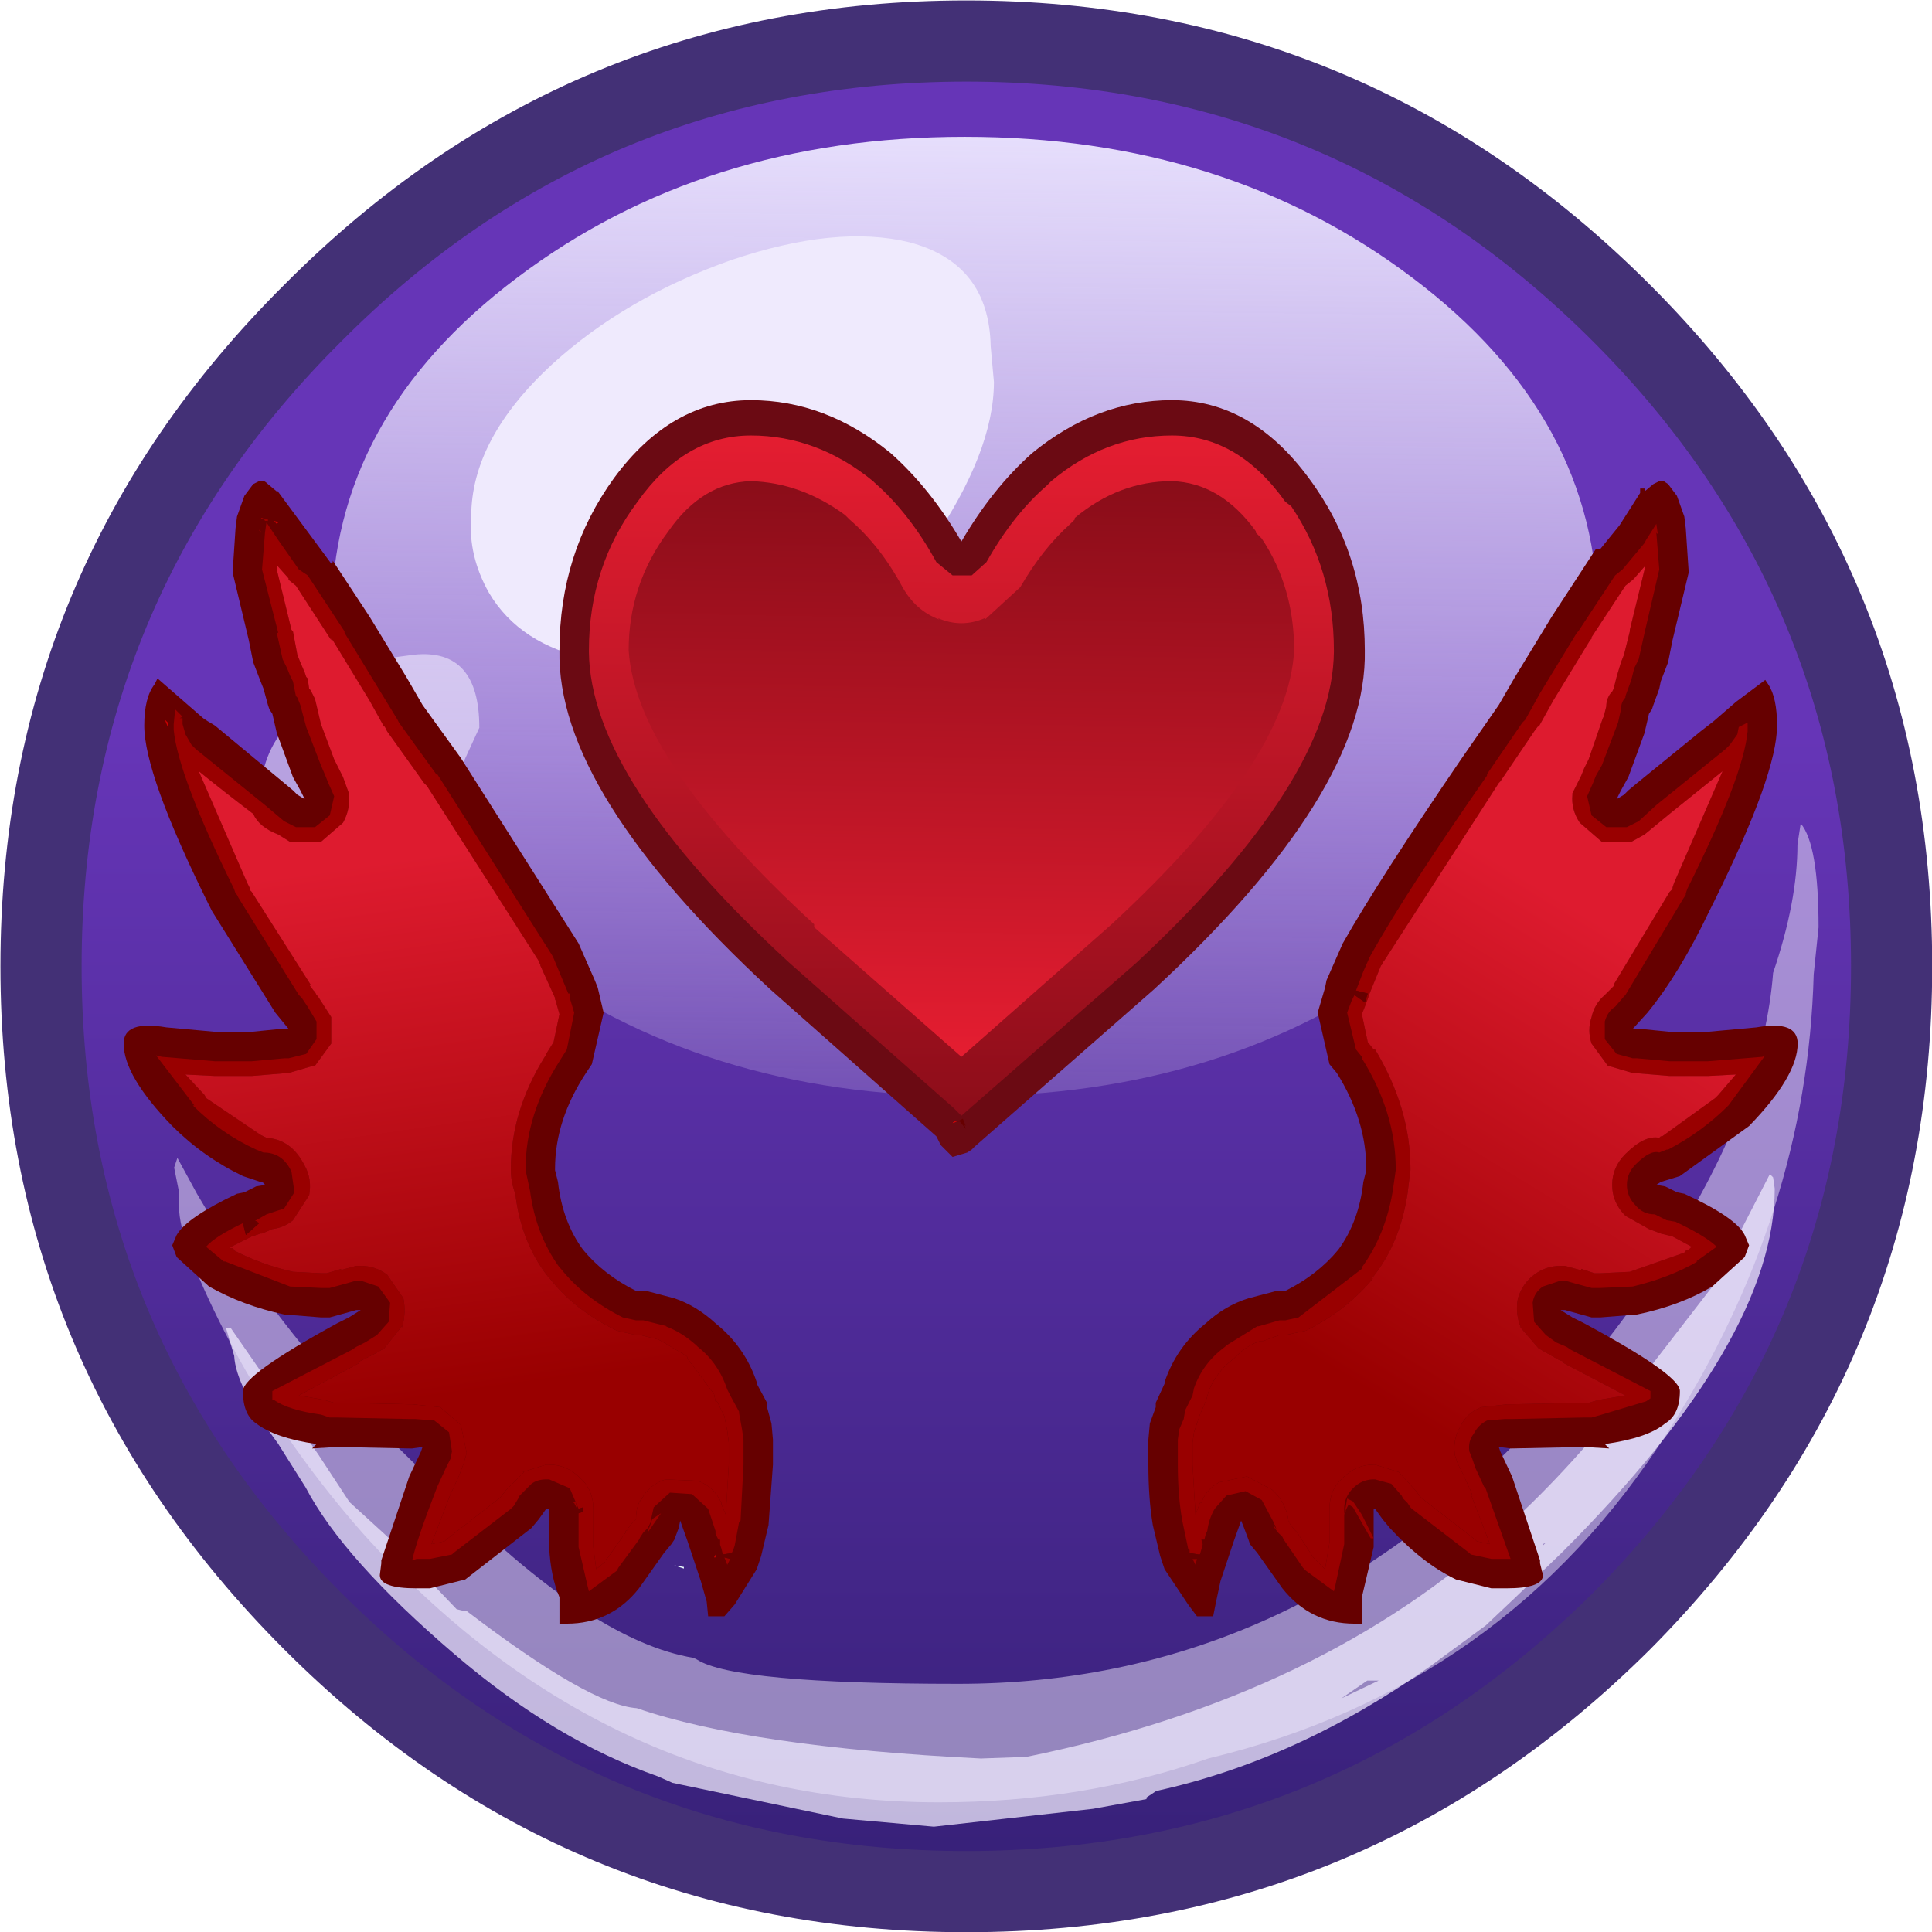 <?xml version="1.0" encoding="UTF-8" standalone="no"?>
<svg xmlns:ffdec="https://www.free-decompiler.com/flash" xmlns:xlink="http://www.w3.org/1999/xlink" ffdec:objectType="frame" height="43.5px" width="43.5px" xmlns="http://www.w3.org/2000/svg">
  <g transform="matrix(1.0, 0.0, 0.0, 1.0, 0.0, 0.0)">
    <filter id="filter0">
      <feColorMatrix in="SourceGraphic" result="filterResult0" type="matrix" values="0.309 0.609 0.082 0.0 -0.106 0.309 0.609 0.082 0.0 -0.106 0.309 0.609 0.082 0.0 -0.106 0.0 0.0 0.0 1.0 0.0"/>
    </filter>
    <use ffdec:characterId="42" filter="url(#filter0)" height="59.5" transform="matrix(0.731, 0.0, 0.0, 0.731, 0.01, 0.01)" width="59.5" xlink:href="#sprite0"/>
    <filter id="filter1">
      <feColorMatrix in="SourceGraphic" result="filterResult1" type="matrix" values="0 0 0 0 1.0,0 0 0 0 1.0,0 0 0 0 1.0,0 0 0 1 0"/>
      <feConvolveMatrix divisor="16.0" in="filterResult1" kernelMatrix="1 1 1 1 1 1 1 1 1 1 1 1 1 1 1 1" order="4 4" result="filterResult2"/>
      <feComposite in="SourceGraphic" in2="filterResult2" operator="over" result="filterResult3"/>
    </filter>
    <use ffdec:characterId="144" filter="url(#filter1)" height="41.55" transform="matrix(0.663, 0.0, 0.0, 0.663, 2.784, 9.01)" width="56.85" xlink:href="#sprite1"/>
  </g>
  <defs>
    <g id="sprite0" transform="matrix(1.0, 0.0, 0.0, 1.0, 29.75, 29.75)">
      <use ffdec:characterId="41" height="59.5" transform="matrix(1.0, 0.0, 0.0, 1.0, -29.75, -29.75)" width="59.5" xlink:href="#shape0"/>
    </g>
    <g id="shape0" transform="matrix(1.0, 0.0, 0.0, 1.0, 29.75, 29.75)">
      <path d="M20.15 -20.15 Q28.5 -11.8 28.5 0.0 28.5 11.8 20.15 20.15 11.8 28.5 0.0 28.5 -11.8 28.5 -20.15 20.15 -28.5 11.8 -28.5 0.0 -28.5 -11.8 -20.15 -20.15 -11.8 -28.5 0.0 -28.5 11.8 -28.5 20.15 -20.15" fill="url(#gradient0)" fill-rule="evenodd" stroke="none"/>
      <path d="M-8.7 18.5 L-8.7 18.55 -9.0 18.45 -8.7 18.5 M-14.95 13.2 L-14.7 13.4 -15.05 13.15 -14.95 13.2" fill="#eafbfd" fill-rule="evenodd" stroke="none"/>
      <path d="M25.7 -4.4 Q26.25 -3.75 26.25 -1.2 L26.1 0.25 Q25.9 7.65 21.6 14.35 16.6 22.2 7.45 24.4 3.6 25.75 -0.85 25.75 -11.15 25.75 -18.6 17.45 -21.15 14.55 -22.85 11.25 -24.25 8.5 -24.25 7.4 L-24.25 6.95 -24.4 6.2 -24.3 5.9 -23.7 7.0 Q-21.8 10.25 -19.15 13.2 L-16.1 16.2 -15.8 16.5 Q-11.45 20.8 -8.4 21.3 L-8.3 21.35 Q-7.15 22.1 -0.25 22.1 9.7 22.1 17.1 14.5 20.35 11.15 21.85 8.35 24.55 4.0 24.85 0.2 25.6 -2.0 25.6 -3.75 L25.7 -4.4" fill="#efeafd" fill-opacity="0.498" fill-rule="evenodd" stroke="none"/>
      <path d="M22.95 9.9 L24.75 6.4 24.85 6.5 24.9 6.85 Q24.9 11.5 18.35 18.05 L16.9 19.45 16.0 20.3 14.3 21.55 Q10.2 24.45 5.85 25.4 L5.55 25.6 5.55 25.65 3.9 25.95 -1.0 26.5 -3.8 26.25 -9.05 25.15 -9.5 24.95 Q-12.65 23.85 -15.75 21.2 -19.2 18.25 -20.35 16.05 L-21.2 14.7 Q-22.5 12.95 -22.55 12.0 L-22.8 11.15 -22.65 11.15 -19.95 15.05 -19.0 16.5 -17.85 17.55 -15.7 19.8 -15.5 19.85 -15.4 19.85 Q-11.6 22.75 -10.15 22.85 -6.65 24.05 0.45 24.4 L1.85 24.35 Q10.95 22.5 16.65 17.25 18.6 15.5 20.75 12.75 L22.95 9.9 M17.75 17.85 L17.85 17.75 17.75 17.8 17.75 17.85 M12.7 22.0 L12.35 22.0 11.55 22.55 12.7 22.0" fill="#efeafd" fill-opacity="0.749" fill-rule="evenodd" stroke="none"/>
      <path d="M19.45 -10.75 Q19.45 -4.65 13.75 -0.3 8.0 4.0 -0.05 4.0 -8.1 4.0 -13.85 -0.3 -19.55 -4.65 -19.55 -10.75 -19.55 -16.9 -13.85 -21.2 -8.1 -25.55 -0.05 -25.55 8.0 -25.55 13.75 -21.2 19.45 -16.9 19.45 -10.75" fill="url(#gradient1)" fill-rule="evenodd" stroke="none"/>
      <path d="M0.85 -18.0 Q0.85 -15.85 -1.1 -13.0 -3.8 -9.0 -8.25 -9.0 L-11.55 -9.45 Q-13.75 -9.9 -14.7 -11.5 -15.35 -12.65 -15.25 -13.85 -15.25 -16.25 -12.75 -18.55 -10.5 -20.6 -7.25 -21.75 -4.0 -22.85 -1.75 -22.3 0.7 -21.65 0.75 -19.1 L0.85 -18.0" fill="#efeafd" fill-rule="evenodd" stroke="none"/>
      <path d="M-20.85 -7.5 L-19.25 -8.8 Q-18.6 -9.35 -17.75 -9.5 L-17.0 -9.6 Q-15.0 -9.8 -15.0 -7.35 L-15.85 -5.5 Q-16.65 -4.0 -17.3 -3.7 -18.55 -2.55 -19.6 -2.55 -20.85 -2.55 -21.4 -3.8 L-21.75 -5.15 Q-21.75 -6.55 -20.85 -7.5" fill="#efeafd" fill-opacity="0.6" fill-rule="evenodd" stroke="none"/>
      <path d="M19.3 -19.25 Q11.3 -27.25 0.0 -27.25 -11.3 -27.25 -19.25 -19.25 -27.25 -11.3 -27.25 0.0 -27.25 11.3 -19.25 19.3 -11.3 27.25 0.0 27.25 11.3 27.25 19.3 19.3 27.25 11.3 27.25 0.0 27.25 -11.3 19.3 -19.25 M0.0 -29.75 Q12.3 -29.75 21.05 -21.0 29.75 -12.3 29.75 0.0 29.75 12.3 21.05 21.05 12.3 29.75 0.0 29.75 -12.3 29.75 -21.0 21.05 -29.75 12.3 -29.75 0.0 -29.75 -12.3 -21.0 -21.0 -12.3 -29.75 0.0 -29.75" fill="#433076" fill-rule="evenodd" stroke="none"/>
    </g>
    <linearGradient gradientTransform="matrix(0.0, 0.035, -0.035, 0.0, 0.0, 0.0)" gradientUnits="userSpaceOnUse" id="gradient0" spreadMethod="pad" x1="-819.2" x2="819.2">
      <stop offset="0.376" stop-color="#6635b7"/>
      <stop offset="1.0" stop-color="#362077"/>
    </linearGradient>
    <linearGradient gradientTransform="matrix(-2.0E-4, 0.018, -0.018, -2.0E-4, -0.05, -10.75)" gradientUnits="userSpaceOnUse" id="gradient1" spreadMethod="pad" x1="-819.2" x2="819.2">
      <stop offset="0.0" stop-color="#e6defc"/>
      <stop offset="1.0" stop-color="#e6defc" stop-opacity="0.2"/>
    </linearGradient>
    <g id="sprite1" transform="matrix(1.0, 0.0, 0.0, 1.0, 10.05, -1.9)">
      <use ffdec:characterId="143" height="41.55" transform="matrix(1.0, 0.0, 0.0, 1.0, -10.05, 1.9)" width="56.85" xlink:href="#shape1"/>
    </g>
    <g id="shape1" transform="matrix(1.0, 0.0, 0.0, 1.0, 10.05, -1.9)">
      <path d="M41.45 4.9 L41.6 4.9 41.6 5.0 41.9 4.75 42.1 4.65 42.25 4.65 42.4 4.75 42.7 5.15 42.95 5.85 43.0 6.25 43.1 7.75 42.55 10.05 42.4 10.8 42.15 11.45 42.1 11.7 41.9 12.25 41.85 12.4 41.75 12.55 41.6 13.2 41.05 14.7 40.8 15.15 40.65 15.45 40.9 15.3 41.05 15.15 41.35 14.9 43.5 13.15 43.95 12.8 44.7 12.15 45.7 11.4 45.8 11.55 Q46.1 12.0 46.1 12.95 46.1 14.6 43.95 18.95 L43.8 19.25 Q42.8 21.35 41.7 22.7 L41.2 23.25 41.3 23.25 41.45 23.25 42.45 23.35 43.25 23.35 43.75 23.35 45.4 23.2 Q46.8 22.95 46.8 23.75 46.8 24.85 45.15 26.55 L42.8 28.25 42.15 28.45 42.0 28.55 42.3 28.6 42.7 28.8 42.95 28.85 Q44.7 29.65 45.0 30.25 L45.15 30.6 45.0 31.0 43.9 32.0 Q42.8 32.65 41.35 32.95 L40.1 33.05 39.8 33.05 38.9 32.8 38.75 32.8 39.15 33.05 39.55 33.25 Q42.8 35.0 42.8 35.55 42.8 36.35 42.3 36.65 41.7 37.15 40.25 37.35 L40.4 37.5 39.55 37.45 37.1 37.5 37.05 37.5 36.65 37.45 36.7 37.6 37.1 38.45 38.05 41.3 38.05 41.4 38.15 41.8 Q38.15 42.25 36.9 42.25 L36.65 42.25 36.4 42.25 35.2 41.95 Q34.05 41.4 32.95 40.2 L32.7 39.9 32.45 39.55 32.4 39.55 32.4 39.75 32.4 39.9 32.4 39.95 32.4 40.85 32.0 42.55 32.0 42.65 32.0 43.45 31.75 43.45 Q30.25 43.45 29.3 42.25 L28.45 41.05 28.2 40.75 28.15 40.6 28.0 40.2 27.9 39.95 27.65 40.65 27.4 41.4 27.2 42.0 27.05 42.7 26.95 43.2 26.4 43.2 26.1 42.8 25.3 41.6 25.15 41.15 24.9 40.1 Q24.75 39.2 24.75 38.05 L24.75 37.7 24.75 37.2 24.8 36.65 25.0 36.1 25.0 35.95 25.3 35.3 25.3 35.25 Q25.7 34.05 26.7 33.25 27.35 32.65 28.15 32.4 L29.1 32.15 29.4 32.15 Q30.5 31.6 31.2 30.75 31.9 29.8 32.05 28.45 L32.15 28.05 32.15 28.0 Q32.15 26.35 31.15 24.75 L30.9 24.45 30.5 22.7 30.75 21.85 30.8 21.6 31.35 20.35 Q32.6 18.15 35.4 14.05 L36.65 12.25 37.2 11.3 38.45 9.25 39.95 6.95 40.1 6.95 40.75 6.15 41.45 5.05 41.45 4.9 M6.25 22.7 L5.85 24.45 5.65 24.75 Q4.6 26.35 4.6 28.0 L4.6 28.05 4.7 28.45 Q4.85 29.8 5.55 30.75 6.25 31.6 7.35 32.15 L7.7 32.15 8.65 32.4 Q9.4 32.65 10.05 33.25 11.05 34.05 11.45 35.25 L11.45 35.3 11.8 35.95 11.8 36.1 11.95 36.65 12.0 37.2 12.0 37.7 12.0 38.05 11.85 40.1 11.6 41.15 11.45 41.6 10.7 42.8 10.35 43.2 9.8 43.2 9.75 42.7 9.55 42.0 9.35 41.4 9.1 40.65 8.85 39.95 8.8 40.2 8.65 40.6 8.55 40.75 8.3 41.05 7.45 42.25 Q6.5 43.45 5.0 43.45 L4.75 43.45 4.75 42.65 4.75 42.55 Q4.45 41.85 4.4 40.85 L4.4 39.95 4.4 39.9 4.4 39.75 4.4 39.55 4.3 39.55 4.05 39.9 3.8 40.2 1.55 41.95 0.35 42.25 0.1 42.25 -0.1 42.25 Q-1.35 42.25 -1.35 41.8 L-1.3 41.4 -1.3 41.3 -0.35 38.45 0.05 37.6 0.1 37.45 -0.25 37.5 -0.35 37.5 -2.8 37.45 -3.65 37.5 -3.5 37.35 Q-4.9 37.15 -5.55 36.65 -6.0 36.35 -6.0 35.55 -6.0 35.0 -2.8 33.25 L-2.4 33.05 -2.0 32.8 -2.15 32.8 -3.05 33.05 -3.35 33.05 -4.6 32.95 Q-6.0 32.65 -7.15 32.0 L-8.25 31.0 -8.4 30.6 -8.25 30.25 Q-7.9 29.65 -6.2 28.85 L-5.95 28.8 -5.55 28.6 -5.25 28.55 Q-5.3 28.45 -5.4 28.45 L-6.0 28.25 Q-7.35 27.6 -8.4 26.55 -10.05 24.85 -10.05 23.75 -10.05 22.95 -8.6 23.2 L-6.95 23.35 -6.5 23.35 -5.7 23.35 -4.7 23.25 -4.55 23.25 -4.45 23.25 -4.9 22.7 -7.05 19.25 -7.2 18.95 Q-9.35 14.6 -9.35 12.95 -9.35 12.0 -9.0 11.55 L-8.9 11.35 -7.35 12.7 -7.2 12.8 -6.95 12.95 -4.6 14.9 -4.3 15.15 -4.15 15.3 -3.9 15.45 -4.05 15.15 -4.3 14.7 -4.85 13.2 -5.0 12.55 -5.1 12.4 -5.15 12.25 -5.3 11.7 -5.4 11.45 -5.65 10.8 -5.8 10.05 -6.35 7.75 -6.25 6.25 -6.2 5.85 -5.95 5.15 -5.65 4.75 -5.45 4.65 -5.3 4.65 Q-5.25 4.65 -5.15 4.75 L-4.85 5.0 -4.85 4.95 -3.0 7.45 -2.95 7.4 -2.95 7.35 -1.7 9.25 -0.45 11.3 0.1 12.25 1.4 14.05 5.4 20.35 5.95 21.6 6.05 21.85 6.25 22.7" fill="#660000" fill-rule="evenodd" stroke="none"/>
      <path d="M10.05 41.2 L10.0 41.2 10.05 41.1 10.05 41.2 M-5.45 5.95 L-5.35 5.9 -5.3 5.9 -5.45 5.95 M-4.8 6.05 L-4.85 6.1 -4.95 6.0 -4.75 6.05 -4.8 6.05 M-5.4 6.35 L-5.4 6.4 -5.45 6.3 -5.4 6.35 M-8.55 13.0 L-8.65 12.75 -8.55 12.85 -8.55 13.0" fill="#cd0000" fill-rule="evenodd" stroke="none"/>
      <path d="M31.8 21.95 L32.05 21.3 32.25 20.85 32.3 20.75 Q33.5 18.6 36.25 14.65 L36.25 14.6 37.45 12.85 37.55 12.75 38.05 11.85 39.3 9.8 39.35 9.75 40.6 7.85 40.85 7.65 41.6 6.75 41.65 6.65 42.0 6.1 42.05 6.45 42.0 6.4 42.1 7.65 41.6 9.8 41.4 10.7 41.25 11.0 41.15 11.4 40.95 11.95 40.95 12.0 Q40.8 12.15 40.8 12.4 L40.7 12.85 40.15 14.3 39.95 14.65 39.85 14.9 39.65 15.35 39.8 16.0 40.3 16.4 41.0 16.4 41.4 16.2 42.0 15.65 44.35 13.75 44.5 13.6 44.75 13.25 44.8 13.0 45.1 12.85 45.1 12.95 45.1 13.15 Q44.95 14.7 43.05 18.5 L43.0 18.65 43.0 18.7 42.9 18.85 40.95 22.1 40.9 22.15 40.6 22.5 Q40.35 22.65 40.25 23.0 L40.25 23.6 40.65 24.1 41.2 24.25 41.35 24.25 42.45 24.35 43.25 24.35 43.75 24.35 45.6 24.2 45.7 24.15 44.45 25.85 Q43.55 26.75 42.4 27.35 L42.35 27.35 42.1 27.45 Q41.8 27.35 41.3 27.85 41.0 28.15 41.0 28.55 41.0 28.95 41.3 29.25 41.55 29.55 41.95 29.55 L42.35 29.75 42.65 29.8 Q43.7 30.3 44.05 30.65 L43.35 31.15 43.4 31.15 Q42.45 31.7 41.2 32.0 L40.1 32.05 39.8 32.05 39.25 31.9 38.9 31.8 38.75 31.8 38.15 32.0 Q37.85 32.2 37.8 32.55 L37.85 33.2 38.25 33.65 38.6 33.9 38.95 34.05 39.1 34.15 41.8 35.55 41.8 35.8 41.65 35.9 40.15 36.35 39.8 36.45 39.55 36.45 39.5 36.45 37.1 36.5 37.05 36.5 36.85 36.5 36.25 36.55 Q35.95 36.7 35.8 37.0 35.6 37.25 35.65 37.6 L35.75 37.85 35.85 38.15 36.15 38.8 36.2 38.85 37.05 41.25 36.9 41.25 36.65 41.25 36.4 41.25 35.7 41.1 35.65 41.05 33.7 39.55 33.65 39.5 33.55 39.35 33.4 39.2 33.35 39.1 33.0 38.7 32.45 38.55 32.4 38.55 Q32.0 38.55 31.7 38.85 31.4 39.15 31.4 39.55 L31.4 39.75 31.45 39.5 31.5 39.2 31.7 39.3 32.0 39.75 32.4 40.55 32.3 40.55 31.7 39.5 31.55 39.4 31.45 39.6 31.45 39.65 31.4 39.75 31.4 39.8 31.4 39.9 31.4 39.95 31.4 40.75 31.1 42.15 31.05 42.35 30.1 41.65 30.0 41.55 29.35 40.6 29.3 40.5 29.15 40.35 29.0 40.15 29.0 40.1 29.1 40.25 29.05 40.1 29.0 40.05 29.0 40.0 28.6 39.25 28.05 38.95 27.4 39.1 27.0 39.55 Q26.8 39.9 26.75 40.3 L26.7 40.4 26.65 40.6 26.55 40.6 26.6 40.75 26.5 41.1 26.45 41.1 26.15 41.05 26.15 40.95 26.1 40.9 25.9 39.95 Q25.75 39.1 25.75 38.05 L25.75 37.7 25.75 37.2 25.8 36.85 25.95 36.5 26.0 36.2 26.25 35.7 26.3 35.45 Q26.6 34.6 27.35 34.05 L27.4 34.0 28.45 33.35 28.5 33.35 29.2 33.15 29.4 33.15 29.85 33.05 32.0 31.4 32.0 31.35 Q32.8 30.25 33.05 28.75 L33.15 28.05 33.15 28.0 Q33.15 26.1 32.0 24.25 L32.0 24.2 31.8 23.95 31.5 22.7 31.65 22.3 31.75 22.1 32.1 22.35 32.2 22.05 31.8 21.95 M26.4 41.25 L26.35 41.45 26.25 41.25 26.4 41.25 M41.6 7.65 L41.6 7.55 41.25 7.95 41.2 8.0 40.95 8.2 39.8 9.95 39.8 10.0 39.75 10.05 38.5 12.1 38.0 13.0 38.0 12.95 37.85 13.15 36.7 14.85 36.65 14.9 32.75 20.95 32.7 21.0 32.7 21.05 32.65 21.1 32.2 22.2 32.25 22.1 32.1 22.5 32.0 22.75 32.2 23.7 32.4 23.95 32.45 23.95 Q33.65 25.95 33.65 28.0 L33.65 28.05 33.55 28.85 Q33.3 30.5 32.4 31.65 L32.35 31.7 32.35 31.75 32.4 31.7 Q31.5 32.8 30.1 33.5 L29.4 33.65 29.2 33.65 28.65 33.85 28.55 33.85 Q28.1 34.0 27.75 34.35 L27.7 34.4 27.65 34.45 Q27.05 34.9 26.8 35.55 L26.7 35.9 26.5 36.35 26.4 36.65 26.3 36.95 26.25 37.3 26.25 37.7 26.25 38.05 26.35 39.75 26.5 39.35 26.55 39.35 Q26.7 38.9 27.15 38.65 L28.1 38.45 28.95 38.9 Q29.4 39.3 29.5 39.9 L29.5 39.95 29.55 40.0 29.55 40.05 29.7 40.25 29.75 40.3 29.8 40.35 30.35 41.2 30.45 41.3 30.5 41.35 30.75 41.6 30.9 40.7 30.9 39.95 30.9 39.8 30.9 39.7 30.9 39.55 Q30.9 38.9 31.35 38.5 31.8 38.05 32.4 38.05 L32.45 38.05 33.25 38.3 33.8 38.9 33.85 38.95 33.95 39.1 34.05 39.2 35.85 40.6 35.9 40.65 36.35 40.75 35.7 39.05 35.75 39.05 35.7 39.0 35.7 38.95 35.45 38.4 35.25 38.0 35.15 37.7 35.15 37.65 Q35.1 37.15 35.35 36.75 35.55 36.3 36.05 36.1 L36.95 36.0 37.1 36.0 39.5 35.95 39.55 35.95 39.7 35.95 40.05 35.85 40.95 35.7 38.85 34.6 38.85 34.55 38.7 34.5 38.35 34.3 38.0 34.1 37.35 33.35 37.4 33.4 Q37.2 32.9 37.3 32.4 37.45 31.9 37.85 31.6 38.25 31.3 38.75 31.3 L38.9 31.3 39.45 31.45 39.45 31.4 39.9 31.55 40.1 31.55 41.1 31.5 42.95 30.85 Q43.0 30.75 43.1 30.75 L43.2 30.65 42.55 30.3 42.15 30.2 41.75 30.05 40.95 29.6 Q40.5 29.15 40.5 28.55 40.5 27.95 40.95 27.5 41.6 26.85 42.1 26.95 L42.15 26.9 42.2 26.9 44.0 25.6 44.1 25.5 44.7 24.8 43.75 24.85 43.25 24.85 42.45 24.85 41.25 24.75 41.2 24.75 40.35 24.5 39.8 23.75 Q39.65 23.3 39.8 22.85 39.9 22.4 40.25 22.1 L40.5 21.85 40.55 21.8 40.55 21.75 42.45 18.6 42.55 18.5 42.55 18.45 42.6 18.3 44.25 14.5 42.45 15.95 41.6 16.65 41.15 16.9 40.15 16.9 39.4 16.25 Q39.1 15.8 39.15 15.3 L39.15 15.25 39.45 14.65 39.55 14.4 39.7 14.1 40.2 12.65 40.2 12.7 40.3 12.3 Q40.3 12.05 40.45 11.85 L40.5 11.8 40.55 11.7 40.65 11.3 40.8 10.8 40.9 10.55 41.1 9.75 41.1 9.7 41.6 7.65 M-5.2 6.05 L-4.8 6.65 -4.1 7.65 -3.8 7.85 -2.55 9.75 -2.55 9.8 -1.3 11.85 -0.75 12.75 -0.7 12.85 0.6 14.65 0.6 14.6 4.5 20.75 4.55 20.85 5.05 22.05 5.1 22.05 5.1 22.2 5.25 22.7 5.0 23.95 4.75 24.35 Q3.6 26.15 3.6 28.0 L3.6 28.05 3.75 28.75 Q3.95 30.25 4.75 31.35 L4.8 31.4 Q5.6 32.4 6.9 33.05 L7.35 33.15 7.6 33.15 8.4 33.35 8.35 33.35 Q8.9 33.55 9.4 34.0 L9.45 34.05 Q10.15 34.6 10.45 35.5 L10.55 35.7 10.85 36.25 10.85 36.3 10.95 36.85 11.0 37.2 11.0 37.7 11.0 38.05 10.9 39.95 10.85 40.0 10.7 40.8 10.65 40.95 10.6 41.05 10.3 41.1 10.25 40.9 10.2 40.75 10.2 40.7 10.2 40.6 10.15 40.6 10.05 40.4 10.05 40.3 9.8 39.55 9.25 39.05 8.5 39.0 7.95 39.5 7.85 39.95 7.85 40.0 7.8 40.1 7.75 40.2 7.6 40.35 7.5 40.5 7.45 40.6 6.75 41.55 6.7 41.65 5.75 42.35 5.7 42.15 5.4 40.85 5.4 40.8 5.4 39.95 5.4 39.85 5.4 39.75 5.4 39.7 5.55 39.65 5.55 39.5 5.4 39.55 5.1 38.85 4.4 38.55 4.3 38.55 Q4.0 38.55 3.8 38.7 L3.4 39.1 3.35 39.2 3.2 39.45 3.1 39.55 1.15 41.05 1.1 41.1 0.35 41.25 0.1 41.25 -0.1 41.25 -0.25 41.3 Q-0.1 40.6 0.6 38.8 L0.9 38.15 1.05 37.85 1.1 37.6 1.0 36.95 0.5 36.55 -0.15 36.5 -0.25 36.5 -0.35 36.5 -2.75 36.45 -2.8 36.45 -3.05 36.45 -3.35 36.35 Q-4.45 36.2 -4.95 35.85 L-5.0 35.85 -5.0 35.55 -2.3 34.15 -2.15 34.05 -1.85 33.9 -1.45 33.65 -1.05 33.2 -1.0 32.55 -1.4 32.0 -2.0 31.8 -2.15 31.8 -2.5 31.9 -3.05 32.05 -3.35 32.05 -4.4 32.0 -6.6 31.15 -6.65 31.15 -7.25 30.65 Q-6.95 30.3 -6.0 29.85 L-5.9 30.25 -5.45 29.85 -5.6 29.75 -5.55 29.75 -5.2 29.55 -4.6 29.35 -4.25 28.8 -4.35 28.1 Q-4.65 27.45 -5.3 27.45 L-5.55 27.35 Q-6.75 26.8 -7.7 25.85 L-7.65 25.85 -8.95 24.15 -8.75 24.2 -6.95 24.35 -6.5 24.35 -5.7 24.35 -4.6 24.25 -4.45 24.25 -3.85 24.1 -3.5 23.6 -3.5 23.0 -3.8 22.5 -4.0 22.2 -4.1 22.1 -6.15 18.8 -6.2 18.7 -6.25 18.65 -6.3 18.5 Q-8.2 14.65 -8.35 13.1 L-8.35 12.95 -8.35 12.9 -8.3 12.4 -8.05 12.65 -8.15 12.7 -8.05 12.7 -8.05 12.85 -8.05 12.9 -7.95 13.25 -7.75 13.6 -7.6 13.75 -5.25 15.65 -4.6 16.2 -4.2 16.4 -3.55 16.4 -3.05 16.0 -2.9 15.35 -3.1 14.9 -3.2 14.65 -3.35 14.3 -3.85 13.0 -4.05 12.25 -4.15 12.0 -4.2 11.95 -4.3 11.45 -4.4 11.25 -4.5 11.0 -4.65 10.7 -4.85 9.8 -4.8 9.8 -5.35 7.65 -5.25 6.4 -5.2 6.05 M10.55 41.25 L10.45 41.45 10.35 41.2 10.55 41.25 M5.2 39.35 L5.3 39.3 5.35 39.55 5.25 39.35 5.2 39.35 M-5.3 5.9 L-5.2 5.95 -5.15 5.95 -5.15 6.0 -5.25 6.0 -5.3 5.9 M0.25 15.0 L0.15 14.9 -1.1 13.15 -1.2 12.95 -1.2 13.0 -1.7 12.1 -2.95 10.05 -3.0 10.0 -3.0 10.05 -4.2 8.2 -4.45 8.0 -4.45 7.95 -4.85 7.5 -4.85 7.65 -4.35 9.7 -4.3 9.75 -4.15 10.55 -4.05 10.8 -3.9 11.15 -3.85 11.3 -3.8 11.35 -3.75 11.7 -3.7 11.75 -3.55 12.05 -3.35 12.9 -2.9 14.1 -2.75 14.4 -2.6 14.7 -2.4 15.25 -2.4 15.3 Q-2.35 15.8 -2.6 16.25 L-3.35 16.9 -3.4 16.9 -4.35 16.9 -4.4 16.9 -4.8 16.65 Q-5.45 16.4 -5.65 15.95 -6.7 15.15 -7.5 14.5 L-5.85 18.3 -5.75 18.5 -5.75 18.55 -5.7 18.6 -3.7 21.75 -3.75 21.75 -3.6 21.95 -3.55 22.0 -3.5 22.1 -3.45 22.15 -3.0 22.85 -3.0 23.75 -3.55 24.5 -3.6 24.5 -4.45 24.75 -4.5 24.75 -5.7 24.85 -6.5 24.85 -6.95 24.85 -7.95 24.8 -7.3 25.5 -7.25 25.6 -5.4 26.85 -5.3 26.9 -5.2 26.95 Q-4.35 27.0 -3.9 27.9 -3.65 28.35 -3.75 28.9 L-4.3 29.75 Q-4.6 30.0 -5.0 30.05 L-5.35 30.2 -5.4 30.2 -5.7 30.3 -6.4 30.65 -6.45 30.7 -6.35 30.7 -6.3 30.75 -6.35 30.75 Q-5.4 31.25 -4.3 31.5 L-3.35 31.55 -3.15 31.55 -2.65 31.4 -2.7 31.45 -2.15 31.3 -2.0 31.3 Q-1.5 31.3 -1.1 31.6 L-0.55 32.4 Q-0.45 32.9 -0.6 33.4 L-0.6 33.35 -1.2 34.1 -1.55 34.3 -1.95 34.5 -2.05 34.55 -2.05 34.6 -4.1 35.7 -3.25 35.85 -2.9 35.95 -2.8 35.95 -2.7 35.95 -0.35 36.0 -0.25 36.0 0.7 36.1 1.4 36.7 1.6 37.65 1.5 38.0 1.35 38.4 1.1 38.95 1.05 39.0 1.05 39.05 0.4 40.75 0.85 40.65 0.9 40.6 2.7 39.2 2.75 39.15 2.95 38.9 3.55 38.3 3.5 38.3 4.3 38.05 4.4 38.05 Q5.0 38.05 5.45 38.5 5.9 38.9 5.9 39.55 L5.9 39.65 5.9 39.95 5.9 40.8 5.9 40.85 6.0 41.6 6.3 41.35 6.3 41.3 6.4 41.2 7.0 40.35 7.0 40.3 7.1 40.25 7.05 40.25 7.2 40.05 7.25 40.0 7.35 39.9 Q7.35 39.5 7.5 39.25 L7.5 39.3 Q7.75 38.75 8.35 38.55 L9.45 38.6 Q10.0 38.8 10.25 39.35 L10.25 39.4 10.4 39.75 10.5 38.05 10.5 37.7 10.5 37.3 10.45 36.9 10.35 36.4 10.1 35.9 10.05 35.9 10.0 35.65 9.1 34.45 9.1 34.4 9.05 34.35 8.2 33.85 8.1 33.8 7.5 33.65 7.35 33.65 6.7 33.5 Q5.25 32.8 4.4 31.7 L4.35 31.65 Q3.45 30.5 3.25 28.85 3.1 28.45 3.1 28.05 L3.1 28.0 Q3.1 26.05 4.25 24.2 L4.3 24.15 4.3 24.1 4.55 23.7 4.75 22.75 4.65 22.4 4.65 22.35 4.6 22.25 4.6 22.2 4.1 21.1 4.1 21.05 4.05 21.0 4.05 20.95 0.25 15.0 M7.8 40.2 L7.9 39.9 8.2 39.7 7.75 40.35 7.8 40.15 7.8 40.2" fill="#cd0000" fill-opacity="0.498" fill-rule="evenodd" stroke="none"/>
      <path d="M0.25 15.0 L4.05 20.95 4.05 21.0 4.1 21.05 4.1 21.1 4.6 22.2 4.6 22.25 4.65 22.35 4.65 22.4 4.75 22.75 4.55 23.7 4.3 24.1 4.3 24.15 4.25 24.2 Q3.1 26.05 3.1 28.0 L3.1 28.05 Q3.1 28.45 3.25 28.85 3.45 30.5 4.35 31.65 L4.4 31.7 Q5.25 32.8 6.7 33.5 L7.35 33.65 7.5 33.65 8.1 33.8 8.2 33.85 9.05 34.35 9.1 34.4 9.1 34.45 10.0 35.65 10.05 35.9 10.1 35.9 10.35 36.4 10.45 36.9 10.5 37.3 10.5 37.7 10.5 38.05 10.4 39.75 10.25 39.4 10.25 39.35 Q10.0 38.8 9.45 38.6 L8.35 38.55 Q7.75 38.75 7.5 39.3 L7.5 39.25 Q7.35 39.5 7.35 39.9 L7.25 40.0 7.2 40.05 7.05 40.25 7.1 40.25 7.0 40.3 7.0 40.35 6.4 41.2 6.3 41.3 6.3 41.35 6.0 41.6 5.9 40.85 5.9 40.8 5.9 39.95 5.9 39.65 5.9 39.55 Q5.9 38.9 5.45 38.5 5.0 38.05 4.4 38.05 L4.3 38.05 3.5 38.3 3.55 38.3 2.95 38.9 2.75 39.15 2.7 39.2 0.9 40.6 0.85 40.65 0.4 40.75 1.05 39.05 1.05 39.0 1.1 38.95 1.35 38.4 1.5 38.0 1.6 37.65 1.4 36.7 0.7 36.1 -0.25 36.0 -0.35 36.0 -2.7 35.95 -2.8 35.95 -2.9 35.95 -3.25 35.85 -4.1 35.7 -2.05 34.6 -2.05 34.55 -1.95 34.5 -1.55 34.3 -1.2 34.1 -0.6 33.35 -0.6 33.4 Q-0.45 32.9 -0.55 32.4 L-1.1 31.6 Q-1.5 31.3 -2.0 31.3 L-2.15 31.3 -2.7 31.45 -2.65 31.4 -3.15 31.55 -3.35 31.55 -4.3 31.5 Q-5.4 31.25 -6.35 30.75 L-6.3 30.75 -6.35 30.7 -6.45 30.7 -6.4 30.65 -5.7 30.3 -5.4 30.2 -5.35 30.2 -5.0 30.05 Q-4.6 30.0 -4.3 29.75 L-3.75 28.9 Q-3.65 28.35 -3.9 27.9 -4.35 27.0 -5.2 26.95 L-5.3 26.9 -5.4 26.85 -7.25 25.6 -7.3 25.5 -7.95 24.8 -6.95 24.85 -6.5 24.85 -5.7 24.85 -4.5 24.75 -4.45 24.75 -3.6 24.5 -3.55 24.5 -3.0 23.75 -3.0 22.85 -3.45 22.15 -3.5 22.1 -3.55 22.0 -3.6 21.95 -3.75 21.75 -3.7 21.75 -5.7 18.6 -5.75 18.55 -5.75 18.5 -5.85 18.3 -7.5 14.5 Q-6.7 15.15 -5.65 15.95 -5.45 16.4 -4.8 16.65 L-4.4 16.9 -4.35 16.9 -3.4 16.9 -3.35 16.9 -2.6 16.25 Q-2.35 15.8 -2.4 15.3 L-2.4 15.25 -2.6 14.7 -2.75 14.4 -2.9 14.1 -3.35 12.9 -3.55 12.05 -3.7 11.75 -3.75 11.7 -3.8 11.35 -3.85 11.3 -3.9 11.15 -4.05 10.8 -4.15 10.55 -4.3 9.75 -4.35 9.7 -4.85 7.65 -4.85 7.5 -4.45 7.95 -4.45 8.0 -4.2 8.2 -3.0 10.05 -3.0 10.0 -2.95 10.05 -1.7 12.1 -1.2 13.0 -1.2 12.95 -1.1 13.15 0.15 14.9 0.25 15.0" fill="url(#gradient2)" fill-rule="evenodd" stroke="none"/>
      <path d="M41.6 7.65 L41.1 9.7 41.1 9.75 40.9 10.55 40.8 10.8 40.65 11.3 40.55 11.7 40.5 11.8 40.45 11.85 Q40.3 12.05 40.3 12.3 L40.2 12.7 40.2 12.65 39.7 14.1 39.55 14.4 39.45 14.65 39.15 15.25 39.15 15.3 Q39.1 15.8 39.4 16.25 L40.15 16.9 41.15 16.9 41.6 16.65 42.45 15.95 44.25 14.5 42.6 18.3 42.55 18.45 42.55 18.5 42.45 18.6 40.55 21.75 40.55 21.8 40.5 21.85 40.25 22.1 Q39.9 22.4 39.8 22.85 39.65 23.3 39.8 23.75 L40.35 24.5 41.2 24.75 41.25 24.75 42.45 24.85 43.25 24.85 43.75 24.85 44.7 24.8 44.1 25.5 44.0 25.6 42.2 26.9 42.15 26.9 42.1 26.95 Q41.6 26.85 40.95 27.5 40.5 27.95 40.5 28.55 40.5 29.15 40.95 29.6 L41.75 30.05 42.15 30.2 42.55 30.3 43.2 30.65 43.1 30.75 Q43.0 30.75 42.95 30.85 L41.1 31.5 40.1 31.55 39.9 31.55 39.45 31.4 39.45 31.45 38.9 31.3 38.75 31.3 Q38.25 31.3 37.85 31.6 37.45 31.9 37.3 32.4 37.2 32.9 37.4 33.4 L37.35 33.35 38.0 34.1 38.35 34.3 38.7 34.5 38.85 34.55 38.85 34.6 40.95 35.7 40.05 35.85 39.7 35.95 39.55 35.95 39.5 35.95 37.1 36.0 36.95 36.0 36.05 36.1 Q35.55 36.3 35.35 36.75 35.1 37.15 35.15 37.65 L35.15 37.7 35.25 38.0 35.45 38.4 35.7 38.95 35.7 39.0 35.75 39.05 35.7 39.05 36.35 40.75 35.9 40.65 35.85 40.6 34.05 39.2 33.95 39.1 33.85 38.95 33.8 38.9 33.25 38.3 32.45 38.05 32.4 38.05 Q31.8 38.05 31.35 38.5 30.9 38.9 30.9 39.55 L30.9 39.7 30.9 39.8 30.9 39.95 30.9 40.7 30.75 41.6 30.5 41.35 30.45 41.3 30.35 41.2 29.8 40.35 29.75 40.3 29.7 40.25 29.55 40.05 29.55 40.0 29.5 39.95 29.5 39.9 Q29.4 39.3 28.95 38.9 L28.1 38.45 27.15 38.65 Q26.7 38.9 26.55 39.35 L26.5 39.35 26.35 39.75 26.25 38.05 26.25 37.7 26.25 37.3 26.3 36.95 26.4 36.65 26.5 36.35 26.7 35.9 26.8 35.55 Q27.05 34.9 27.65 34.45 L27.7 34.4 27.75 34.35 Q28.1 34.0 28.55 33.85 L28.65 33.85 29.2 33.65 29.4 33.65 30.1 33.5 Q31.5 32.8 32.4 31.7 L32.35 31.75 32.35 31.7 32.4 31.65 Q33.3 30.5 33.55 28.85 L33.65 28.05 33.65 28.0 Q33.65 25.95 32.45 23.95 L32.4 23.95 32.2 23.7 32.0 22.75 32.1 22.5 32.25 22.1 32.2 22.2 32.65 21.1 32.7 21.05 32.7 21.0 32.75 20.95 36.65 14.9 36.7 14.85 37.85 13.15 38.0 12.95 38.0 13.0 38.5 12.1 39.75 10.05 39.8 10.0 39.8 9.95 40.95 8.2 41.2 8.0 41.25 7.95 41.6 7.55 41.6 7.65" fill="url(#gradient3)" fill-rule="evenodd" stroke="none"/>
      <path d="M26.65 40.6 L26.85 40.75 26.95 41.1 26.95 41.15 26.75 41.1 26.8 41.2 26.4 41.25 26.25 41.25 25.85 41.25 26.0 40.9 26.05 40.8 26.0 41.0 26.15 41.05 26.45 41.1 26.5 41.1 26.75 41.1 26.7 41.05 26.65 40.95 26.6 40.85 26.6 40.75 26.55 40.6 26.65 40.6 M31.75 22.1 L31.4 21.85 31.75 21.95 31.8 21.95 32.2 22.05 32.1 22.35 31.75 22.1 M45.2 12.8 L45.35 12.35 45.8 12.8 45.2 12.8 M10.6 41.05 L10.8 41.0 10.75 40.8 10.8 40.9 10.9 41.25 10.55 41.25 10.35 41.2 10.05 41.2 10.1 41.1 10.3 41.1 10.6 41.05 M10.05 41.1 L9.8 41.15 9.8 41.1 9.95 40.75 10.15 40.6 10.2 40.6 10.2 40.7 10.2 40.75 10.15 40.85 10.1 40.95 10.05 41.05 10.05 41.1 M5.4 39.7 L5.3 39.7 5.35 39.8 4.65 40.2 5.2 39.35 5.25 39.55 5.35 39.55 5.4 39.55 5.55 39.5 5.55 39.65 5.4 39.7 M-6.0 29.85 L-6.1 29.45 -5.6 29.75 -5.45 29.85 -5.9 30.25 -6.0 29.85 M-5.2 6.05 L-5.35 6.3 -5.4 6.25 -5.5 6.25 -5.55 6.3 -5.7 6.25 -5.7 6.2 -5.75 6.15 -5.65 6.15 -5.75 6.1 -5.85 6.1 -5.7 5.9 -5.7 5.95 -5.45 5.95 -5.25 6.0 -5.15 6.0 -5.2 6.05 M-5.35 5.9 L-5.65 5.65 -5.55 5.65 -5.35 5.85 -5.3 5.9 -5.0 5.8 -5.1 5.95 -5.3 5.9 -5.35 5.9 M37.2 41.5 L36.95 41.75 36.8 41.6 36.8 41.5 37.2 41.5 M37.65 41.4 L37.7 41.5 37.55 41.5 37.55 41.4 37.55 41.35 37.55 41.2 37.65 41.4 M-5.7 6.0 L-5.65 6.0 -5.7 5.95 -5.7 6.0 M-5.65 6.15 L-5.6 6.1 -5.55 6.0 -5.6 6.05 -5.65 6.15" fill="#660000" fill-rule="evenodd" stroke="none"/>
      <path d="M20.8 3.7 Q23.0 1.9 25.55 1.9 28.25 1.9 30.2 4.55 32.1 7.1 32.1 10.4 32.2 15.2 24.95 21.9 L18.85 27.25 18.75 27.35 18.6 27.45 18.1 27.6 17.7 27.2 17.55 26.9 11.9 21.9 Q4.65 15.2 4.75 10.4 4.75 7.1 6.6 4.55 8.55 1.9 11.25 1.9 13.8 1.9 16.0 3.7 17.35 4.9 18.4 6.7 19.45 4.9 20.8 3.7" fill="#6b0a13" fill-rule="evenodd" stroke="none"/>
      <path d="M18.25 26.4 L18.1 26.45 18.15 26.4 18.25 26.4" fill="#ff0000" fill-rule="evenodd" stroke="none"/>
      <path d="M31.05 10.45 Q31.0 14.8 24.35 21.0 L18.4 26.2 18.15 25.95 12.55 21.0 Q5.8 14.8 5.75 10.45 L5.75 10.4 Q5.75 7.55 7.4 5.35 9.0 3.1 11.25 3.1 13.5 3.1 15.4 4.65 L15.45 4.7 Q16.65 5.75 17.55 7.4 L18.1 7.85 18.75 7.85 19.25 7.4 Q20.15 5.8 21.3 4.8 L21.45 4.65 Q23.3 3.1 25.55 3.1 27.8 3.1 29.4 5.35 L29.6 5.5 Q31.05 7.65 31.05 10.4 L31.05 10.45" fill="url(#gradient4)" fill-rule="evenodd" stroke="none"/>
      <path d="M18.25 26.4 L18.45 26.3 18.55 26.55 18.5 26.5 18.55 26.65 18.35 26.4 18.25 26.4" fill="#660000" fill-rule="evenodd" stroke="none"/>
      <path d="M29.7 10.4 Q29.5 14.15 23.5 19.7 L18.4 24.2 13.4 19.8 13.4 19.7 Q7.35 14.15 7.1 10.4 7.1 8.15 8.45 6.35 9.6 4.7 11.25 4.65 12.95 4.7 14.45 5.8 L14.6 5.95 Q15.65 6.85 16.4 8.25 16.85 9.05 17.65 9.35 L17.6 9.3 Q18.4 9.65 19.2 9.3 L19.2 9.35 20.4 8.25 Q21.15 6.95 22.1 6.1 L22.25 5.95 22.25 5.9 Q23.75 4.65 25.55 4.65 27.2 4.7 28.4 6.35 L28.4 6.4 28.6 6.6 Q29.7 8.25 29.7 10.4" fill="url(#gradient5)" fill-rule="evenodd" stroke="none"/>
    </g>
    <linearGradient gradientTransform="matrix(-0.002, -0.011, 0.021, -0.003, 1.5, 26.4)" gradientUnits="userSpaceOnUse" id="gradient2" spreadMethod="pad" x1="-819.2" x2="819.2">
      <stop offset="0.0" stop-color="#990000"/>
      <stop offset="1.0" stop-color="#de1b2f"/>
    </linearGradient>
    <linearGradient gradientTransform="matrix(0.006, -0.009, 0.018, 0.011, 34.1, 26.35)" gradientUnits="userSpaceOnUse" id="gradient3" spreadMethod="pad" x1="-819.2" x2="819.2">
      <stop offset="0.0" stop-color="#990000"/>
      <stop offset="1.0" stop-color="#de1b2f"/>
    </linearGradient>
    <linearGradient gradientTransform="matrix(1.0E-4, -0.016, 0.012, 1.0E-4, 18.4, 14.65)" gradientUnits="userSpaceOnUse" id="gradient4" spreadMethod="pad" x1="-819.2" x2="819.2">
      <stop offset="0.0" stop-color="#870c18"/>
      <stop offset="1.0" stop-color="#ea1e32"/>
    </linearGradient>
    <linearGradient gradientTransform="matrix(-2.0E-4, 0.013, -0.012, -2.0E-4, 18.35, 14.65)" gradientUnits="userSpaceOnUse" id="gradient5" spreadMethod="pad" x1="-819.2" x2="819.2">
      <stop offset="0.0" stop-color="#870c18"/>
      <stop offset="1.0" stop-color="#ea1e32"/>
    </linearGradient>
  </defs>
</svg>
